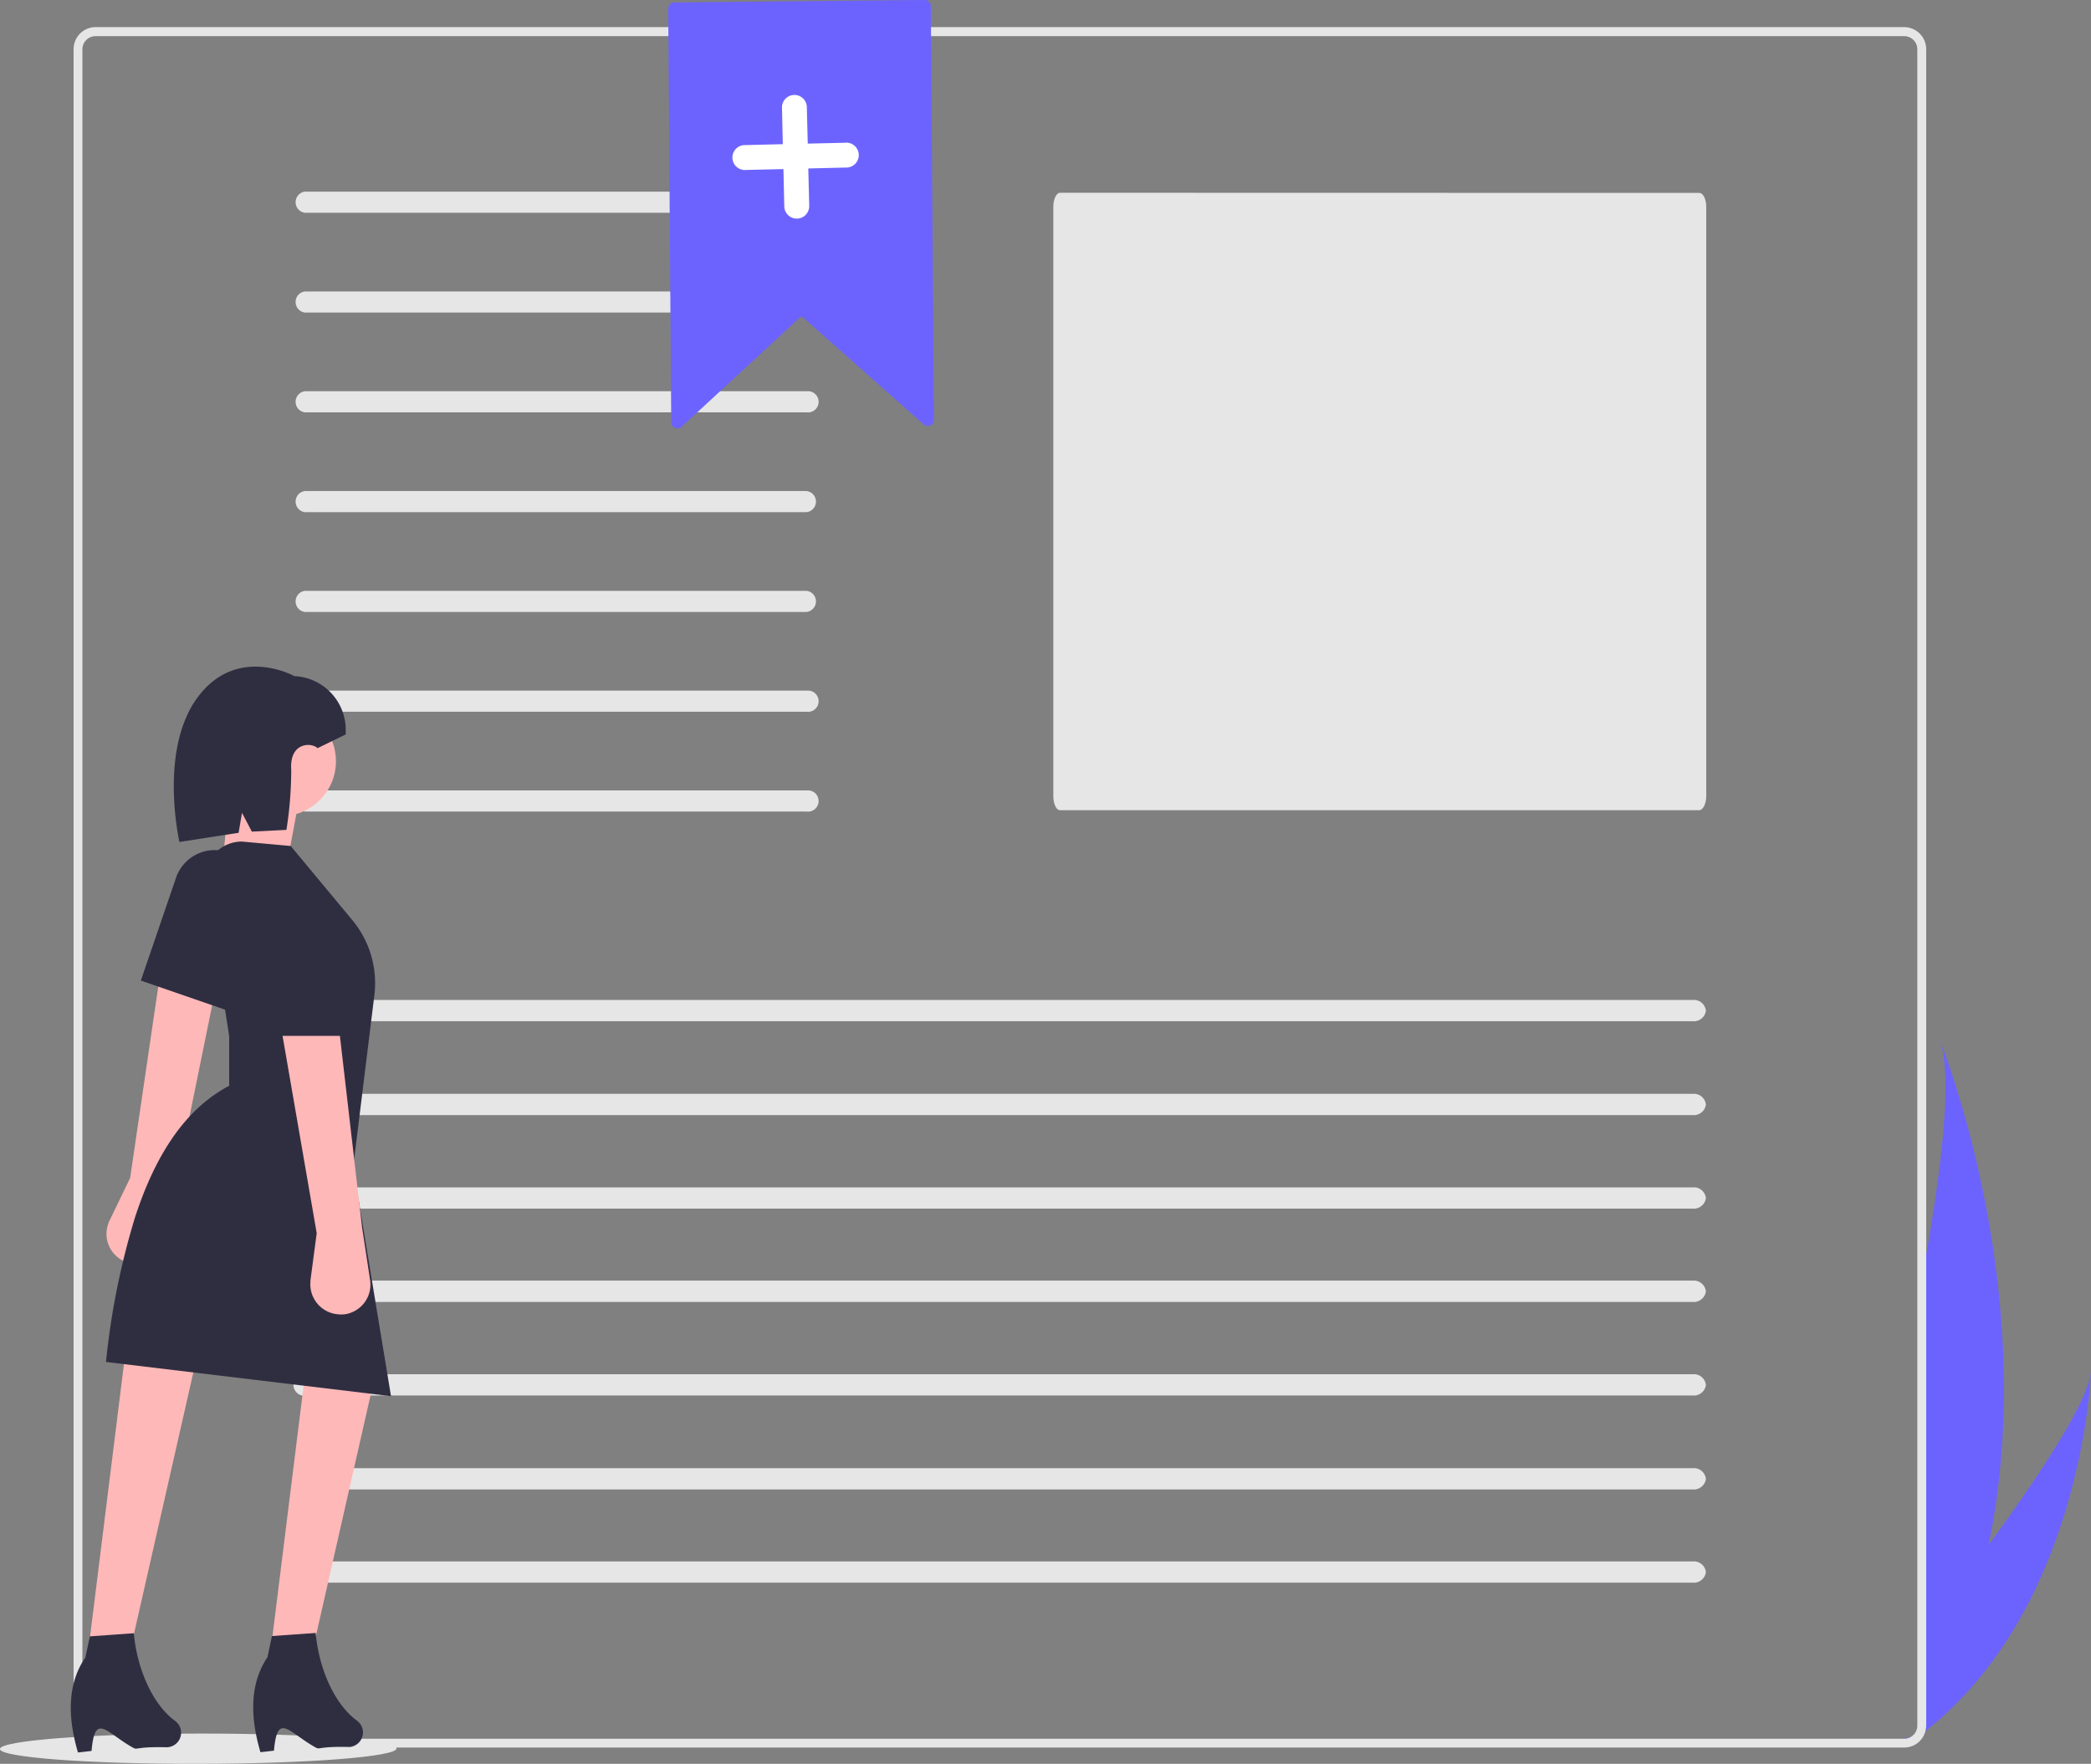 <svg id="Layer_1" data-name="Layer 1" xmlns="http://www.w3.org/2000/svg" viewBox="0 0 296.9 250.44"><rect x="0" y="0" width="296.9" height="250.44" fill="#808080" stroke="none"/><defs><style>.cls-1{fill:#6c63ff;}.cls-2{fill:#e6e6e6;}.cls-3{fill:#ffb8b8;}.cls-4{fill:#2f2e41;}.cls-5{fill:#fff;}</style></defs><title>what-5</title><path class="cls-1" d="M348.9,220.71c-.06,1.54-1.62,33.28-22.94,50.63-.89.72-1.82,1.42-2.78,2.1l-.73-.71h.42a1.88,1.88,0,0,0,1.88-1.88V208.28c.44-2.4.87-4.76,1.25-7.06,2.08-12.48,3-23,1.48-27.41.68,1.7,14.23,36.3,6.87,71.57C341.64,235.4,348.56,224.92,348.9,220.71Z" transform="translate(-52 -26)"/><path class="cls-2" d="M322.37,29.85H65.58A3.13,3.13,0,0,0,62.45,33V271a3.13,3.13,0,0,0,3.13,3.13H322.37a3.11,3.11,0,0,0,3.08-2.64,2.63,2.63,0,0,0,.05-.49V33A3.14,3.14,0,0,0,322.37,29.85ZM324.24,271a1.87,1.87,0,0,1-1.87,1.88H65.58A1.88,1.88,0,0,1,63.7,271V33a1.88,1.88,0,0,1,1.88-1.87H322.37A1.87,1.87,0,0,1,324.24,33Z" transform="translate(-52 -26)"/><path class="cls-2" d="M202.51,53.37c-.52,0-.95.91-.95,2v83.67c0,1.12.43,2,.95,2h90.76c.52,0,1-.91,1-2V55.39c0-1.11-.43-2-1-2Z" transform="translate(-52 -26)"/><path id="ed9c03b2-1449-4b71-9e3b-3c62ff7f07bc" class="cls-2" d="M95.31,53.21a1.51,1.51,0,0,0,0,3h71.21a1.51,1.51,0,0,0,.07-3H95.31Z" transform="translate(-52 -26)"/><path id="ac2fe172-b9d2-4839-b8ea-2891040e5ba3" class="cls-2" d="M95.31,67.38a1.51,1.51,0,0,0,0,3h71.21a1.51,1.51,0,0,0,.07-3H95.31Z" transform="translate(-52 -26)"/><path id="a98745e5-eae5-4ee7-991c-f32673123033" class="cls-2" d="M95.31,81.55a1.51,1.51,0,0,0,0,3h71.21a1.51,1.51,0,1,0,.07-3H95.31Z" transform="translate(-52 -26)"/><path id="bf8b9df3-8875-4369-b4ec-4c359de04021" class="cls-2" d="M95.31,95.72a1.51,1.51,0,0,0,0,3h71.21a1.51,1.51,0,0,0,0-3H95.31Z" transform="translate(-52 -26)"/><path id="b5eb4171-b419-4870-b9cb-48e35e493bb4" class="cls-2" d="M95.31,109.89a1.51,1.51,0,0,0,0,3h71.21a1.51,1.51,0,0,0,0-3H95.31Z" transform="translate(-52 -26)"/><path id="b4317b62-1760-4cf8-b114-3696958a8a67" class="cls-2" d="M95.31,124.06a1.51,1.51,0,0,0,0,3h71.21a1.51,1.51,0,1,0,.07-3H95.31Z" transform="translate(-52 -26)"/><path id="ad76e78f-41a7-44a0-87c5-7c68f3e63063" class="cls-2" d="M95.31,138.23a1.51,1.51,0,0,0,0,3h71.21a1.51,1.51,0,1,0,.07-3H95.31Z" transform="translate(-52 -26)"/><path id="a20c62a3-d58f-423a-bfc7-4f2831a53e7a" class="cls-2" d="M95.56,168a1.54,1.54,0,1,0,0,3H292.32a1.73,1.73,0,0,0,1.9-1.48,1.71,1.71,0,0,0-1.83-1.54H95.56Z" transform="translate(-52 -26)"/><path id="b339e3e9-0bf0-431c-bdc4-4a1671822a7b" class="cls-2" d="M95.56,181.31a1.69,1.69,0,0,0-1.83,1.53,1.72,1.72,0,0,0,1.83,1.49H292.32a1.74,1.74,0,0,0,1.9-1.49,1.71,1.71,0,0,0-1.83-1.53H95.56Z" transform="translate(-52 -26)"/><path id="bab9b888-deda-4f86-84ee-5631e8d8031a" class="cls-2" d="M95.56,194.59a1.69,1.69,0,0,0-1.83,1.53,1.72,1.72,0,0,0,1.83,1.49H292.32a1.74,1.74,0,0,0,1.9-1.49,1.71,1.71,0,0,0-1.83-1.53H95.56Z" transform="translate(-52 -26)"/><path id="ba4803b1-6f87-4394-9362-31b3dc635e82" class="cls-2" d="M95.56,207.86a1.54,1.54,0,1,0,0,3H292.32a1.75,1.75,0,0,0,1.9-1.49,1.72,1.72,0,0,0-1.83-1.54H95.56Z" transform="translate(-52 -26)"/><path id="b9a1750e-efcd-4183-b5b9-e97a203cae9b" class="cls-2" d="M95.56,221.14a1.54,1.54,0,1,0,0,3H292.32a1.73,1.73,0,0,0,1.9-1.48,1.71,1.71,0,0,0-1.83-1.54H95.56Z" transform="translate(-52 -26)"/><path id="a27b2d6d-7ecd-44cf-acba-3e7ac71f51d4" class="cls-2" d="M95.56,234.42A1.69,1.69,0,0,0,93.73,236a1.72,1.72,0,0,0,1.83,1.48H292.32a1.74,1.74,0,0,0,1.9-1.48,1.71,1.71,0,0,0-1.83-1.54H95.56Z" transform="translate(-52 -26)"/><path id="befd801f-fd34-4cb7-a0c2-8d98396e21e0" class="cls-2" d="M95.56,247.7a1.69,1.69,0,0,0-1.83,1.53,1.72,1.72,0,0,0,1.83,1.49H292.32a1.74,1.74,0,0,0,1.9-1.49,1.71,1.71,0,0,0-1.83-1.53H95.56Z" transform="translate(-52 -26)"/><ellipse class="cls-2" cx="80.16" cy="274.29" rx="28.16" ry="2.15" transform="translate(-52.44 -25.87) rotate(-0.09)"/><path class="cls-3" d="M76.89,194.43l-1.25,7.47a4.27,4.27,0,0,1-4.92,3.5,4.06,4.06,0,0,1-1-.28h0a4.26,4.26,0,0,1-2.26-5.59c0-.06,0-.13.08-.19l2.94-6.09,4.26-29,7.87,2.11Z" transform="translate(-52 -26)"/><polygon class="cls-3" points="18.75 233.19 12.55 234.27 17.8 192.07 27.89 192.93 18.75 233.19"/><polygon class="cls-3" points="44.66 233.15 38.45 234.23 43.7 192.03 53.8 192.89 44.66 233.15"/><circle class="cls-3" cx="39.91" cy="108.09" r="7.79"/><polygon class="cls-3" points="40.63 123.33 31.64 122.49 32.9 108.57 43.39 108.56 40.63 123.33"/><path class="cls-4" d="M107.52,224.24l-40.47-4.86a106.32,106.32,0,0,1,4.13-20.56c2.88-8.85,7.14-15.39,13.36-18.65v-7.06l-3.38-21.56a5.26,5.26,0,0,1,4.37-6,5.52,5.52,0,0,1,.81-.06l6.94.63L102,156.61a14,14,0,0,1,3.15,10.75l-3,24.34Z" transform="translate(-52 -26)"/><path class="cls-4" d="M84.53,169.56,72,165.23l5-14.62a5.81,5.81,0,0,1,4.73-3.86h0a5.8,5.8,0,0,1,6.42,7.06Z" transform="translate(-52 -26)"/><path class="cls-4" d="M75.71,274.09c-5.15-.13-3.93.59-5.15-.13-3.6-2.12-5.09-4.73-5.56.65l-1.93.22c-1.7-5.78-1.22-10.19,1.05-13.49l.64-3L71,257.9c.55,5.8,3.07,10.41,5.83,12.42a2.28,2.28,0,0,1,.72.88h0a2.07,2.07,0,0,1-1.09,2.72A2,2,0,0,1,75.71,274.09Z" transform="translate(-52 -26)"/><path class="cls-4" d="M101.62,274.05c-5.15-.13-3.93.59-5.15-.13-3.61-2.12-5.09-4.74-5.57.65l-1.92.22c-1.7-5.78-1.23-10.19,1-13.49l.63-3,6.21-.44c.55,5.8,3.07,10.41,5.83,12.42a2.19,2.19,0,0,1,.72.88h0a2.07,2.07,0,0,1-1.08,2.72A2,2,0,0,1,101.62,274.05Z" transform="translate(-52 -26)"/><path class="cls-4" d="M97.09,132.23l4-1.95v-.48A7.64,7.64,0,0,0,93.8,122h0s-8.14-4.52-13.73,3-2.59,20.55-2.59,20.55l8.4-1.3.48-2.84,1.4,2.67,4.91-.25a54.65,54.65,0,0,0,.68-8.5C93.07,131.33,96.25,131.4,97.09,132.23Z" transform="translate(-52 -26)"/><path class="cls-3" d="M103.41,200.27l1.14,7.49a4.26,4.26,0,0,1-3.58,4.85,4.19,4.19,0,0,1-1,0h0A4.27,4.27,0,0,1,96.08,208c0-.06,0-.13,0-.2l.89-6.7-5-28.89,8.14-.44Z" transform="translate(-52 -26)"/><path class="cls-4" d="M101.87,173.08l-13.27,0,0-15.46a5.82,5.82,0,0,1,3.21-5.2h0a5.79,5.79,0,0,1,8.37,4.57Z" transform="translate(-52 -26)"/><path class="cls-1" d="M148.2,86.83a.89.89,0,0,1-.36-.07.88.88,0,0,1-.53-.79l-.43-58.74a.87.87,0,0,1,.87-.88L183.29,26a.88.88,0,0,1,.88.86l.43,58.74a.86.86,0,0,1-.86.88.85.85,0,0,1-.59-.22h0L166,71.05a.29.29,0,0,0-.39,0L148.78,86.6A.83.83,0,0,1,148.2,86.83Z" transform="translate(-52 -26)"/><path class="cls-5" d="M172,46.27l-5.31.12-.13-5.3a1.77,1.77,0,0,0-3.53.07h0l.12,5.31-5.3.13a1.77,1.77,0,1,0,.08,3.53l5.31-.12.12,5.3a1.77,1.77,0,0,0,3.54-.08l-.13-5.31,5.31-.13a1.77,1.77,0,1,0-.08-3.53Z" transform="translate(-52 -26)"/></svg>
